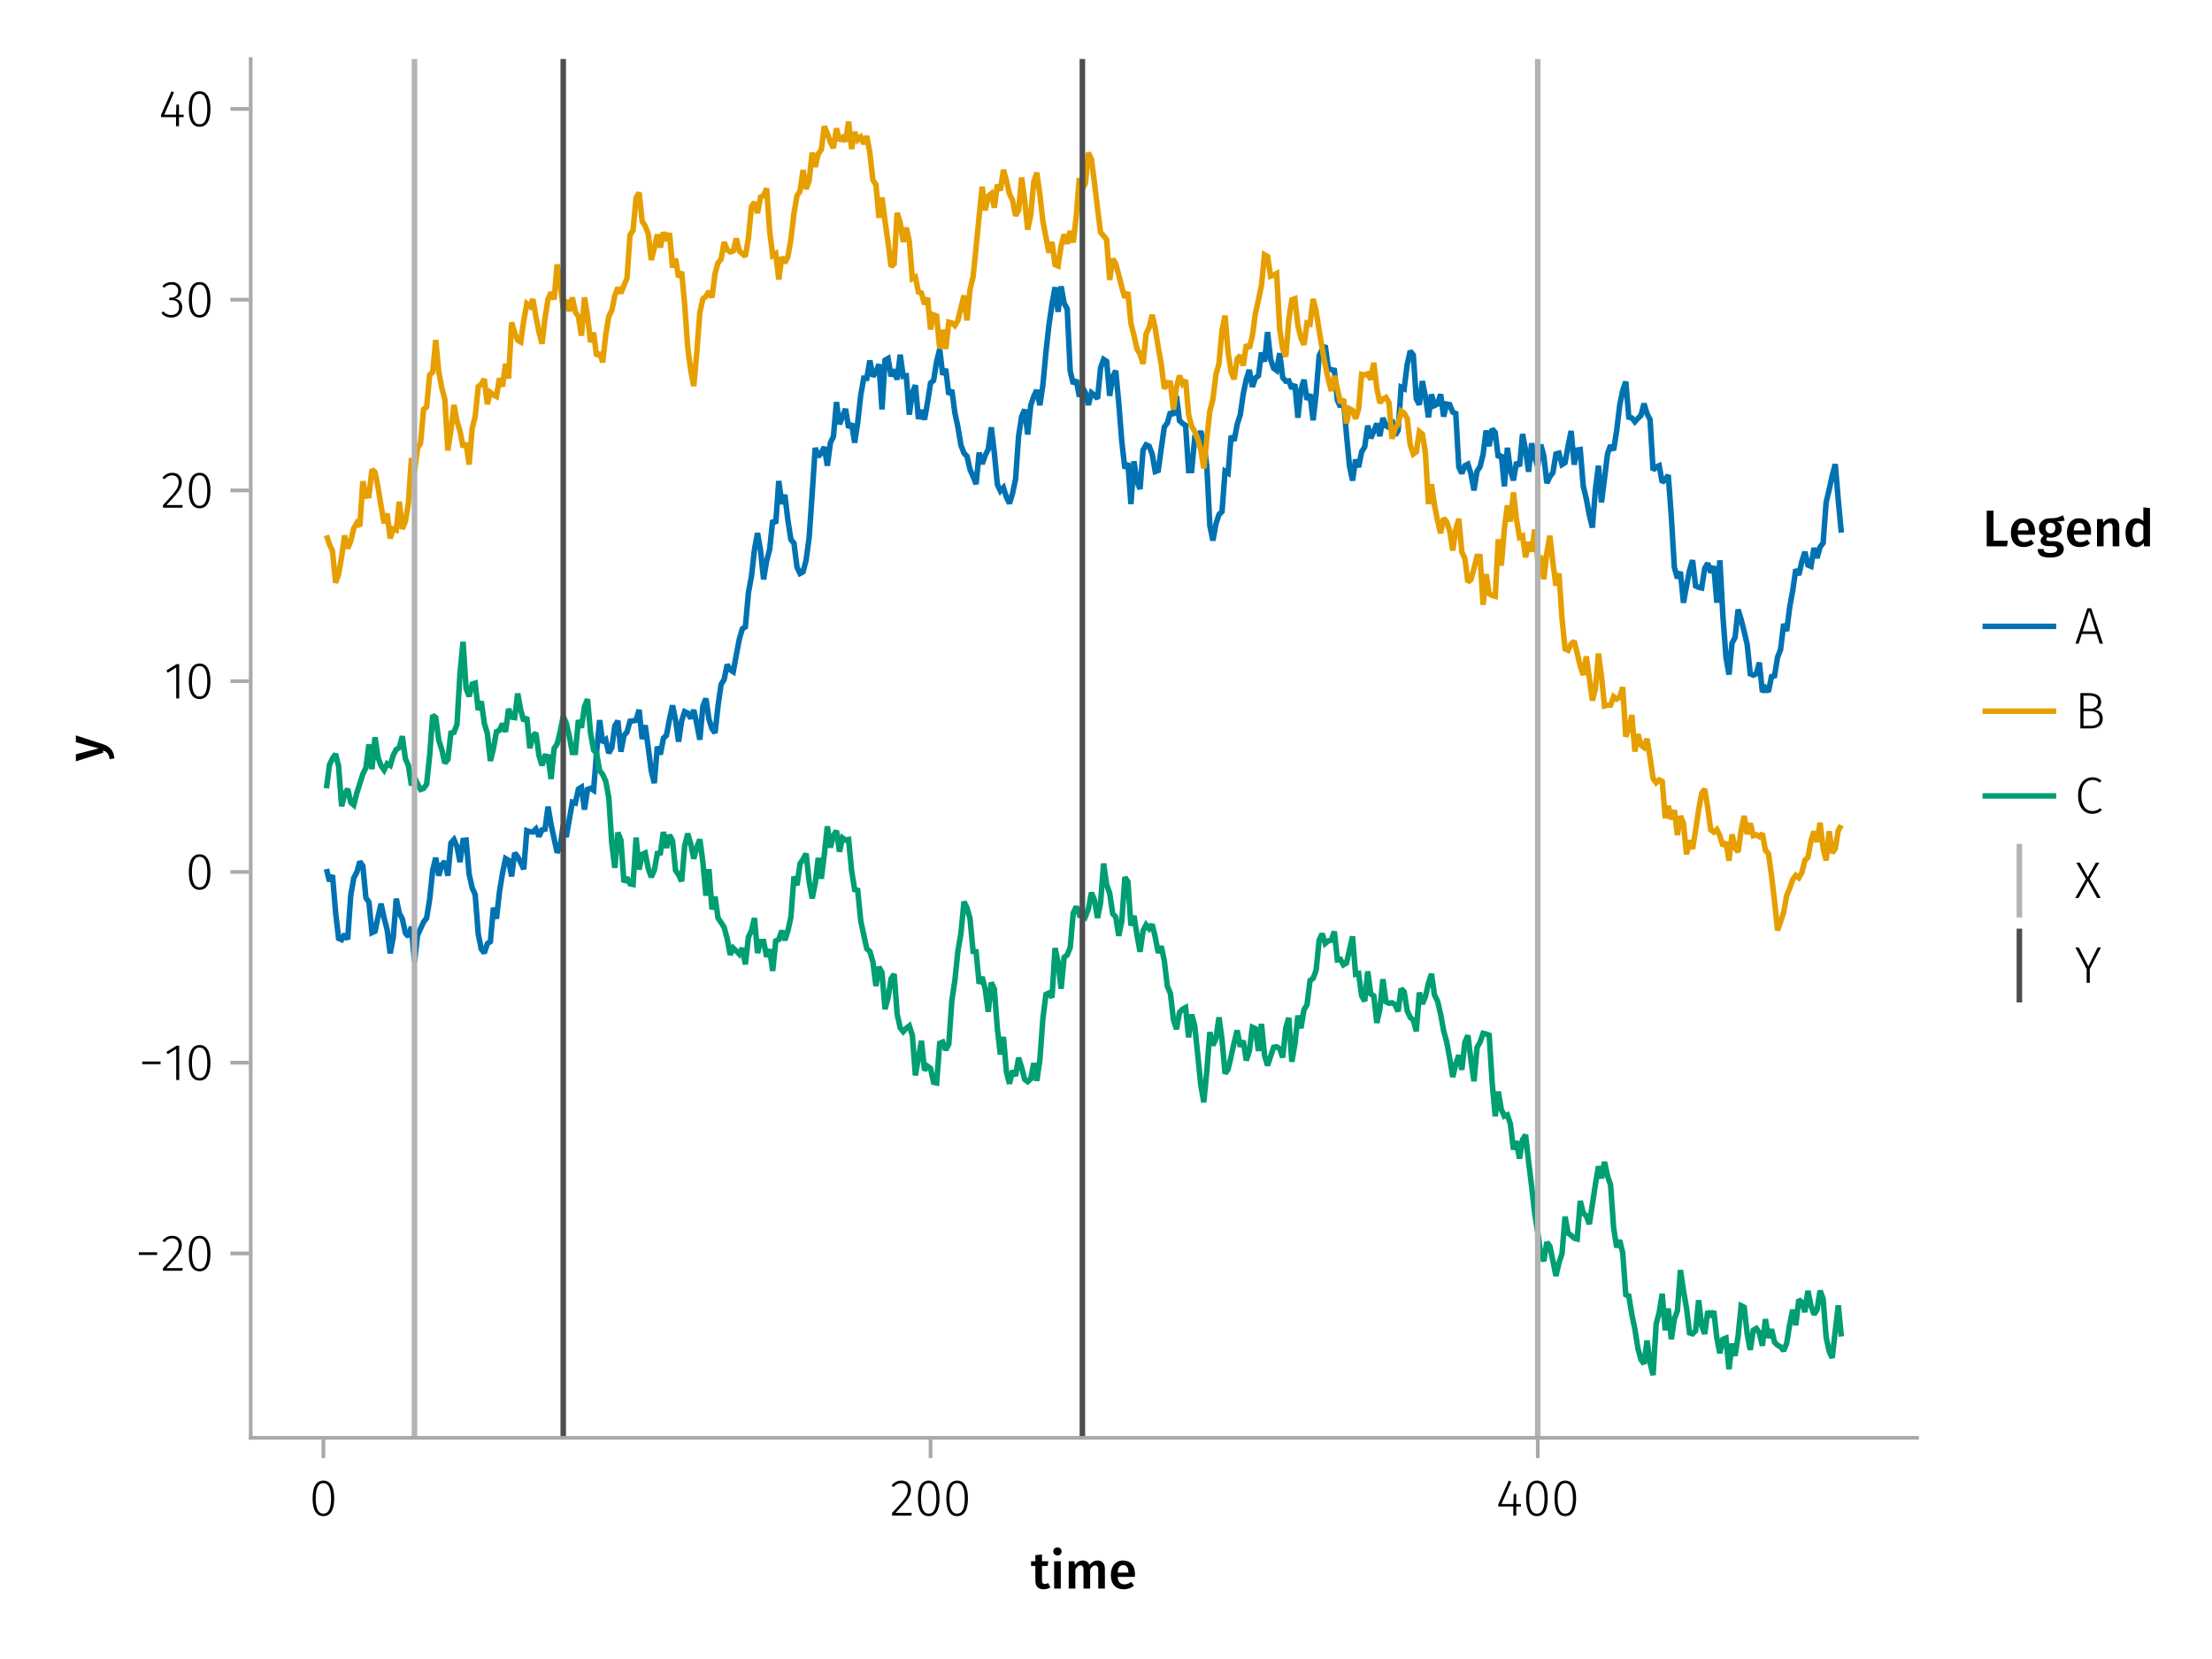 <?xml version="1.0" encoding="UTF-8"?>
<svg xmlns="http://www.w3.org/2000/svg" xmlns:xlink="http://www.w3.org/1999/xlink" width="600" height="450" viewBox="0 0 600 450">
<defs>
<g>
<g id="glyph-0-0-8397a23b">
<path d="M 5.312 -0.344 C 5.051 -0.156 4.758 -0.02 4.438 0.062 C 4.125 0.156 3.797 0.203 3.453 0.203 C 2.723 0.203 2.172 0 1.797 -0.406 C 1.422 -0.812 1.234 -1.414 1.234 -2.219 L 1.234 -6.125 L 0.062 -6.125 L 0.062 -7.406 L 1.234 -7.406 L 1.234 -9.047 L 3.031 -9.25 L 3.031 -7.406 L 4.75 -7.406 L 4.562 -6.125 L 3.031 -6.125 L 3.031 -2.25 C 3.031 -1.883 3.094 -1.625 3.219 -1.469 C 3.344 -1.312 3.539 -1.234 3.812 -1.234 C 4.082 -1.234 4.375 -1.32 4.688 -1.5 Z M 5.312 -0.344 "/>
</g>
<g id="glyph-0-1-8397a23b">
<path d="M 2.875 -7.406 L 2.875 0 L 1.078 0 L 1.078 -7.406 Z M 1.969 -11.156 C 2.301 -11.156 2.57 -11.051 2.781 -10.844 C 2.988 -10.633 3.094 -10.375 3.094 -10.062 C 3.094 -9.758 2.988 -9.504 2.781 -9.297 C 2.57 -9.086 2.301 -8.984 1.969 -8.984 C 1.633 -8.984 1.363 -9.086 1.156 -9.297 C 0.945 -9.504 0.844 -9.758 0.844 -10.062 C 0.844 -10.375 0.945 -10.633 1.156 -10.844 C 1.363 -11.051 1.633 -11.156 1.969 -11.156 Z M 1.969 -11.156 "/>
</g>
<g id="glyph-1-0-8397a23b">
<path d="M 8.938 -7.609 C 9.531 -7.609 10.004 -7.406 10.359 -7 C 10.711 -6.594 10.891 -6.047 10.891 -5.359 L 10.891 0 L 9.094 0 L 9.094 -5.078 C 9.094 -5.867 8.82 -6.266 8.281 -6.266 C 8 -6.266 7.75 -6.172 7.531 -5.984 C 7.32 -5.805 7.109 -5.531 6.891 -5.156 L 6.891 0 L 5.094 0 L 5.094 -5.078 C 5.094 -5.867 4.82 -6.266 4.281 -6.266 C 3.988 -6.266 3.734 -6.172 3.516 -5.984 C 3.305 -5.805 3.094 -5.531 2.875 -5.156 L 2.875 0 L 1.078 0 L 1.078 -7.406 L 2.625 -7.406 L 2.766 -6.438 C 3.328 -7.219 4.039 -7.609 4.906 -7.609 C 5.344 -7.609 5.719 -7.5 6.031 -7.281 C 6.344 -7.062 6.566 -6.758 6.703 -6.375 C 7.004 -6.77 7.332 -7.07 7.688 -7.281 C 8.051 -7.5 8.469 -7.609 8.938 -7.609 Z M 8.938 -7.609 "/>
</g>
<g id="glyph-2-0-8397a23b">
<path d="M 7.156 -3.875 C 7.156 -3.781 7.141 -3.539 7.109 -3.156 L 2.469 -3.156 C 2.52 -2.438 2.703 -1.922 3.016 -1.609 C 3.336 -1.297 3.758 -1.141 4.281 -1.141 C 4.613 -1.141 4.922 -1.191 5.203 -1.297 C 5.492 -1.41 5.801 -1.582 6.125 -1.812 L 6.875 -0.781 C 6.051 -0.125 5.133 0.203 4.125 0.203 C 3 0.203 2.129 -0.141 1.516 -0.828 C 0.91 -1.516 0.609 -2.457 0.609 -3.656 C 0.609 -4.406 0.738 -5.082 1 -5.688 C 1.258 -6.289 1.633 -6.758 2.125 -7.094 C 2.625 -7.438 3.211 -7.609 3.891 -7.609 C 4.93 -7.609 5.734 -7.281 6.297 -6.625 C 6.867 -5.969 7.156 -5.051 7.156 -3.875 Z M 5.375 -4.391 C 5.375 -5.691 4.895 -6.344 3.938 -6.344 C 3.5 -6.344 3.156 -6.18 2.906 -5.859 C 2.656 -5.535 2.508 -5.02 2.469 -4.312 L 5.375 -4.312 Z M 5.375 -4.391 "/>
</g>
<g id="glyph-3-0-8397a23b">
<path d="M 3.844 -9.469 C 4.812 -9.469 5.539 -9.055 6.031 -8.234 C 6.531 -7.422 6.781 -6.223 6.781 -4.641 C 6.781 -3.078 6.531 -1.883 6.031 -1.062 C 5.531 -0.25 4.801 0.156 3.844 0.156 C 2.883 0.156 2.156 -0.25 1.656 -1.062 C 1.164 -1.883 0.922 -3.082 0.922 -4.656 C 0.922 -6.238 1.164 -7.438 1.656 -8.25 C 2.156 -9.062 2.883 -9.469 3.844 -9.469 Z M 3.844 -8.797 C 2.457 -8.797 1.766 -7.414 1.766 -4.656 C 1.766 -1.895 2.457 -0.516 3.844 -0.516 C 4.531 -0.516 5.047 -0.848 5.391 -1.516 C 5.742 -2.191 5.922 -3.234 5.922 -4.641 C 5.922 -6.055 5.742 -7.102 5.391 -7.781 C 5.047 -8.457 4.531 -8.797 3.844 -8.797 Z M 3.844 -8.797 "/>
</g>
<g id="glyph-4-0-8397a23b">
<path d="M 3.156 -9.469 C 3.938 -9.469 4.555 -9.238 5.016 -8.781 C 5.484 -8.32 5.719 -7.734 5.719 -7.016 C 5.719 -6.41 5.586 -5.844 5.328 -5.312 C 5.078 -4.781 4.68 -4.195 4.141 -3.562 C 3.609 -2.926 2.742 -1.977 1.547 -0.719 L 5.969 -0.719 L 5.859 0 L 0.609 0 L 0.609 -0.688 C 1.879 -2.051 2.789 -3.062 3.344 -3.719 C 3.906 -4.375 4.301 -4.941 4.531 -5.422 C 4.758 -5.898 4.875 -6.414 4.875 -6.969 C 4.875 -7.52 4.711 -7.957 4.391 -8.281 C 4.066 -8.613 3.641 -8.781 3.109 -8.781 C 2.68 -8.781 2.301 -8.691 1.969 -8.516 C 1.633 -8.336 1.316 -8.07 1.016 -7.719 L 0.469 -8.141 C 0.832 -8.586 1.234 -8.922 1.672 -9.141 C 2.109 -9.359 2.602 -9.469 3.156 -9.469 Z M 3.156 -9.469 "/>
</g>
<g id="glyph-5-0-8397a23b">
<path d="M 3.844 -9.469 C 4.812 -9.469 5.539 -9.055 6.031 -8.234 C 6.531 -7.422 6.781 -6.223 6.781 -4.641 C 6.781 -3.078 6.531 -1.883 6.031 -1.062 C 5.531 -0.25 4.801 0.156 3.844 0.156 C 2.883 0.156 2.156 -0.25 1.656 -1.062 C 1.164 -1.883 0.922 -3.082 0.922 -4.656 C 0.922 -6.238 1.164 -7.438 1.656 -8.25 C 2.156 -9.062 2.883 -9.469 3.844 -9.469 Z M 3.844 -8.797 C 2.457 -8.797 1.766 -7.414 1.766 -4.656 C 1.766 -1.895 2.457 -0.516 3.844 -0.516 C 4.531 -0.516 5.047 -0.848 5.391 -1.516 C 5.742 -2.191 5.922 -3.234 5.922 -4.641 C 5.922 -6.055 5.742 -7.102 5.391 -7.781 C 5.047 -8.457 4.531 -8.797 3.844 -8.797 Z M 3.844 -8.797 "/>
</g>
<g id="glyph-5-1-8397a23b">
<path d="M 6.797 0 L 5.953 -2.625 L 1.922 -2.625 L 1.078 0 L 0.219 0 L 3.438 -9.594 L 4.484 -9.594 L 7.672 0 Z M 2.156 -3.328 L 5.719 -3.328 L 3.953 -8.906 Z M 2.156 -3.328 "/>
</g>
<g id="glyph-5-2-8397a23b">
<path d="M 5.406 -5.078 C 6.062 -5.004 6.594 -4.773 7 -4.391 C 7.406 -4.004 7.609 -3.426 7.609 -2.656 C 7.609 -1.758 7.305 -1.094 6.703 -0.656 C 6.098 -0.219 5.254 0 4.172 0 L 1.547 0 L 1.547 -9.594 L 3.703 -9.594 C 4.805 -9.594 5.66 -9.391 6.266 -8.984 C 6.867 -8.586 7.172 -7.992 7.172 -7.203 C 7.172 -6.609 7.008 -6.129 6.688 -5.766 C 6.363 -5.398 5.938 -5.172 5.406 -5.078 Z M 2.391 -8.891 L 2.391 -5.375 L 4.328 -5.375 C 4.922 -5.375 5.398 -5.531 5.766 -5.844 C 6.129 -6.156 6.312 -6.586 6.312 -7.141 C 6.312 -7.766 6.098 -8.211 5.672 -8.484 C 5.254 -8.754 4.625 -8.891 3.781 -8.891 Z M 4.172 -0.703 C 5.891 -0.703 6.75 -1.352 6.75 -2.656 C 6.75 -3.352 6.535 -3.867 6.109 -4.203 C 5.68 -4.535 5.117 -4.703 4.422 -4.703 L 2.391 -4.703 L 2.391 -0.703 Z M 4.172 -0.703 "/>
</g>
<g id="glyph-5-3-8397a23b">
<path d="M 4.797 -9.75 C 5.328 -9.75 5.773 -9.676 6.141 -9.531 C 6.516 -9.383 6.891 -9.16 7.266 -8.859 L 6.812 -8.297 C 6.488 -8.555 6.176 -8.742 5.875 -8.859 C 5.582 -8.973 5.242 -9.031 4.859 -9.031 C 3.953 -9.031 3.219 -8.68 2.656 -7.984 C 2.094 -7.297 1.812 -6.234 1.812 -4.797 C 1.812 -3.867 1.941 -3.086 2.203 -2.453 C 2.461 -1.816 2.816 -1.348 3.266 -1.047 C 3.723 -0.742 4.238 -0.594 4.812 -0.594 C 5.27 -0.594 5.656 -0.66 5.969 -0.797 C 6.289 -0.93 6.613 -1.129 6.938 -1.391 L 7.375 -0.844 C 6.676 -0.176 5.812 0.156 4.781 0.156 C 4.039 0.156 3.379 -0.035 2.797 -0.422 C 2.211 -0.805 1.754 -1.367 1.422 -2.109 C 1.086 -2.848 0.922 -3.742 0.922 -4.797 C 0.922 -5.859 1.094 -6.758 1.438 -7.5 C 1.781 -8.238 2.242 -8.797 2.828 -9.172 C 3.41 -9.555 4.066 -9.75 4.797 -9.75 Z M 4.797 -9.75 "/>
</g>
<g id="glyph-5-4-8397a23b">
<path d="M 7.125 -9.594 L 4.094 -3.75 L 4.094 0 L 3.25 0 L 3.25 -3.734 L 0.188 -9.594 L 1.125 -9.594 L 3.703 -4.5 L 6.234 -9.594 Z M 7.125 -9.594 "/>
</g>
<g id="glyph-6-0-8397a23b">
<path d="M 6.766 -3.125 L 6.766 -2.453 L 5.5 -2.453 L 5.5 0 L 4.703 0 L 4.703 -2.453 L 0.625 -2.453 L 0.625 -3.047 L 3.469 -9.469 L 4.156 -9.188 L 1.5 -3.125 L 4.703 -3.125 L 4.797 -5.859 L 5.5 -5.859 L 5.5 -3.125 Z M 6.766 -3.125 "/>
</g>
<g id="glyph-7-0-8397a23b">
<path d="M 3.844 -9.469 C 4.812 -9.469 5.539 -9.055 6.031 -8.234 C 6.531 -7.422 6.781 -6.223 6.781 -4.641 C 6.781 -3.078 6.531 -1.883 6.031 -1.062 C 5.531 -0.25 4.801 0.156 3.844 0.156 C 2.883 0.156 2.156 -0.25 1.656 -1.062 C 1.164 -1.883 0.922 -3.082 0.922 -4.656 C 0.922 -6.238 1.164 -7.438 1.656 -8.25 C 2.156 -9.062 2.883 -9.469 3.844 -9.469 Z M 3.844 -8.797 C 2.457 -8.797 1.766 -7.414 1.766 -4.656 C 1.766 -1.895 2.457 -0.516 3.844 -0.516 C 4.531 -0.516 5.047 -0.848 5.391 -1.516 C 5.742 -2.191 5.922 -3.234 5.922 -4.641 C 5.922 -6.055 5.742 -7.102 5.391 -7.781 C 5.047 -8.457 4.531 -8.797 3.844 -8.797 Z M 3.844 -8.797 "/>
</g>
<g id="glyph-8-0-8397a23b">
<path d="M 0.031 -4.656 C 0.945 -4.363 1.656 -3.91 2.156 -3.297 C 2.664 -2.691 2.961 -1.863 3.047 -0.812 L 1.75 -0.625 C 1.676 -1.113 1.57 -1.504 1.438 -1.797 C 1.301 -2.086 1.117 -2.32 0.891 -2.5 C 0.672 -2.676 0.375 -2.844 0 -3 L 0 -2.375 L -7.406 -0.031 L -7.406 -1.938 L -1.188 -3.547 L -7.406 -5.219 L -7.406 -7.062 Z M 0.031 -4.656 "/>
</g>
<g id="glyph-9-0-8397a23b">
<path d="M 0.969 -4.281 L 0.969 -5 L 5.938 -5 L 5.938 -4.281 Z M 0.969 -4.281 "/>
</g>
<g id="glyph-9-1-8397a23b">
<path d="M 3.156 -9.469 C 3.938 -9.469 4.555 -9.238 5.016 -8.781 C 5.484 -8.32 5.719 -7.734 5.719 -7.016 C 5.719 -6.41 5.586 -5.844 5.328 -5.312 C 5.078 -4.781 4.68 -4.195 4.141 -3.562 C 3.609 -2.926 2.742 -1.977 1.547 -0.719 L 5.969 -0.719 L 5.859 0 L 0.609 0 L 0.609 -0.688 C 1.879 -2.051 2.789 -3.062 3.344 -3.719 C 3.906 -4.375 4.301 -4.941 4.531 -5.422 C 4.758 -5.898 4.875 -6.414 4.875 -6.969 C 4.875 -7.52 4.711 -7.957 4.391 -8.281 C 4.066 -8.613 3.641 -8.781 3.109 -8.781 C 2.68 -8.781 2.301 -8.691 1.969 -8.516 C 1.633 -8.336 1.316 -8.07 1.016 -7.719 L 0.469 -8.141 C 0.832 -8.586 1.234 -8.922 1.672 -9.141 C 2.109 -9.359 2.602 -9.469 3.156 -9.469 Z M 3.156 -9.469 "/>
</g>
<g id="glyph-9-2-8397a23b">
<path d="M 4.094 -9.312 L 4.094 0 L 3.281 0 L 3.281 -8.406 L 0.984 -6.984 L 0.609 -7.594 L 3.391 -9.312 Z M 4.094 -9.312 "/>
</g>
<g id="glyph-10-0-8397a23b">
<path d="M 3.094 -9.469 C 3.613 -9.469 4.066 -9.363 4.453 -9.156 C 4.848 -8.945 5.145 -8.664 5.344 -8.312 C 5.551 -7.969 5.656 -7.578 5.656 -7.141 C 5.656 -6.535 5.484 -6.039 5.141 -5.656 C 4.805 -5.281 4.367 -5.047 3.828 -4.953 C 4.43 -4.922 4.93 -4.703 5.328 -4.297 C 5.723 -3.898 5.922 -3.344 5.922 -2.625 C 5.922 -2.082 5.797 -1.602 5.547 -1.188 C 5.305 -0.77 4.961 -0.441 4.516 -0.203 C 4.066 0.035 3.547 0.156 2.953 0.156 C 1.867 0.156 0.977 -0.242 0.281 -1.047 L 0.797 -1.516 C 1.117 -1.172 1.445 -0.922 1.781 -0.766 C 2.125 -0.609 2.504 -0.531 2.922 -0.531 C 3.598 -0.531 4.125 -0.723 4.5 -1.109 C 4.883 -1.492 5.078 -2 5.078 -2.625 C 5.078 -3.926 4.379 -4.578 2.984 -4.578 L 2.359 -4.578 L 2.484 -5.234 L 2.922 -5.234 C 3.453 -5.234 3.906 -5.395 4.281 -5.719 C 4.656 -6.039 4.844 -6.5 4.844 -7.094 C 4.844 -7.613 4.676 -8.023 4.344 -8.328 C 4.02 -8.629 3.586 -8.781 3.047 -8.781 C 2.66 -8.781 2.301 -8.711 1.969 -8.578 C 1.645 -8.441 1.316 -8.219 0.984 -7.906 L 0.547 -8.406 C 0.922 -8.77 1.312 -9.035 1.719 -9.203 C 2.133 -9.379 2.594 -9.469 3.094 -9.469 Z M 3.094 -9.469 "/>
</g>
<g id="glyph-11-0-8397a23b">
<path d="M 6.766 -3.125 L 6.766 -2.453 L 5.5 -2.453 L 5.5 0 L 4.703 0 L 4.703 -2.453 L 0.625 -2.453 L 0.625 -3.047 L 3.469 -9.469 L 4.156 -9.188 L 1.5 -3.125 L 4.703 -3.125 L 4.797 -5.859 L 5.5 -5.859 L 5.5 -3.125 Z M 6.766 -3.125 "/>
</g>
<g id="glyph-12-0-8397a23b">
<path d="M 3.844 -9.469 C 4.812 -9.469 5.539 -9.055 6.031 -8.234 C 6.531 -7.422 6.781 -6.223 6.781 -4.641 C 6.781 -3.078 6.531 -1.883 6.031 -1.062 C 5.531 -0.25 4.801 0.156 3.844 0.156 C 2.883 0.156 2.156 -0.25 1.656 -1.062 C 1.164 -1.883 0.922 -3.082 0.922 -4.656 C 0.922 -6.238 1.164 -7.438 1.656 -8.25 C 2.156 -9.062 2.883 -9.469 3.844 -9.469 Z M 3.844 -8.797 C 2.457 -8.797 1.766 -7.414 1.766 -4.656 C 1.766 -1.895 2.457 -0.516 3.844 -0.516 C 4.531 -0.516 5.047 -0.848 5.391 -1.516 C 5.742 -2.191 5.922 -3.234 5.922 -4.641 C 5.922 -6.055 5.742 -7.102 5.391 -7.781 C 5.047 -8.457 4.531 -8.797 3.844 -8.797 Z M 3.844 -8.797 "/>
</g>
<g id="glyph-13-0-8397a23b">
<path d="M 2.984 -9.672 L 2.984 -1.516 L 6.859 -1.516 L 6.656 0 L 1.141 0 L 1.141 -9.672 Z M 2.984 -9.672 "/>
</g>
<g id="glyph-13-1-8397a23b">
<path d="M 7.156 -3.875 C 7.156 -3.781 7.141 -3.539 7.109 -3.156 L 2.469 -3.156 C 2.52 -2.438 2.703 -1.922 3.016 -1.609 C 3.336 -1.297 3.758 -1.141 4.281 -1.141 C 4.613 -1.141 4.922 -1.191 5.203 -1.297 C 5.492 -1.41 5.801 -1.582 6.125 -1.812 L 6.875 -0.781 C 6.051 -0.125 5.133 0.203 4.125 0.203 C 3 0.203 2.129 -0.141 1.516 -0.828 C 0.91 -1.516 0.609 -2.457 0.609 -3.656 C 0.609 -4.406 0.738 -5.082 1 -5.688 C 1.258 -6.289 1.633 -6.758 2.125 -7.094 C 2.625 -7.438 3.211 -7.609 3.891 -7.609 C 4.93 -7.609 5.734 -7.281 6.297 -6.625 C 6.867 -5.969 7.156 -5.051 7.156 -3.875 Z M 5.375 -4.391 C 5.375 -5.691 4.895 -6.344 3.938 -6.344 C 3.5 -6.344 3.156 -6.18 2.906 -5.859 C 2.656 -5.535 2.508 -5.02 2.469 -4.312 L 5.375 -4.312 Z M 5.375 -4.391 "/>
</g>
<g id="glyph-13-2-8397a23b">
<path d="M 7.516 -7.016 C 7.035 -6.848 6.32 -6.766 5.375 -6.766 C 5.832 -6.555 6.172 -6.301 6.391 -6 C 6.609 -5.695 6.719 -5.316 6.719 -4.859 C 6.719 -4.367 6.598 -3.938 6.359 -3.562 C 6.117 -3.195 5.77 -2.906 5.312 -2.688 C 4.863 -2.469 4.336 -2.359 3.734 -2.359 C 3.398 -2.359 3.109 -2.398 2.859 -2.484 C 2.648 -2.336 2.547 -2.156 2.547 -1.938 C 2.547 -1.582 2.844 -1.406 3.438 -1.406 L 4.578 -1.406 C 5.117 -1.406 5.594 -1.316 6 -1.141 C 6.406 -0.961 6.719 -0.711 6.938 -0.391 C 7.164 -0.078 7.281 0.281 7.281 0.688 C 7.281 1.438 6.961 2.016 6.328 2.422 C 5.691 2.836 4.773 3.047 3.578 3.047 C 2.723 3.047 2.051 2.957 1.562 2.781 C 1.07 2.602 0.723 2.348 0.516 2.016 C 0.305 1.68 0.203 1.254 0.203 0.734 L 1.812 0.734 C 1.812 0.992 1.859 1.195 1.953 1.344 C 2.055 1.488 2.238 1.598 2.5 1.672 C 2.758 1.754 3.129 1.797 3.609 1.797 C 4.297 1.797 4.773 1.707 5.047 1.531 C 5.328 1.363 5.469 1.125 5.469 0.812 C 5.469 0.531 5.359 0.312 5.141 0.156 C 4.93 0.008 4.625 -0.062 4.219 -0.062 L 3.094 -0.062 C 2.395 -0.062 1.867 -0.195 1.516 -0.469 C 1.16 -0.738 0.984 -1.082 0.984 -1.5 C 0.984 -1.758 1.055 -2.008 1.203 -2.25 C 1.359 -2.5 1.57 -2.707 1.844 -2.875 C 1.395 -3.102 1.066 -3.383 0.859 -3.719 C 0.648 -4.062 0.547 -4.473 0.547 -4.953 C 0.547 -5.484 0.676 -5.945 0.938 -6.344 C 1.195 -6.75 1.555 -7.062 2.016 -7.281 C 2.484 -7.5 3.016 -7.609 3.609 -7.609 C 4.391 -7.598 5.02 -7.66 5.5 -7.797 C 5.988 -7.93 6.508 -8.145 7.062 -8.438 Z M 3.641 -6.391 C 3.234 -6.391 2.914 -6.258 2.688 -6 C 2.469 -5.75 2.359 -5.41 2.359 -4.984 C 2.359 -4.535 2.473 -4.18 2.703 -3.922 C 2.93 -3.66 3.254 -3.531 3.672 -3.531 C 4.098 -3.531 4.422 -3.656 4.641 -3.906 C 4.867 -4.164 4.984 -4.531 4.984 -5 C 4.984 -5.926 4.535 -6.391 3.641 -6.391 Z M 3.641 -6.391 "/>
</g>
<g id="glyph-13-3-8397a23b">
<path d="M 5.031 -7.609 C 5.688 -7.609 6.195 -7.41 6.562 -7.016 C 6.938 -6.617 7.125 -6.066 7.125 -5.359 L 7.125 0 L 5.328 0 L 5.328 -5.078 C 5.328 -5.516 5.25 -5.82 5.094 -6 C 4.945 -6.176 4.723 -6.266 4.422 -6.266 C 4.117 -6.266 3.844 -6.172 3.594 -5.984 C 3.344 -5.797 3.102 -5.52 2.875 -5.156 L 2.875 0 L 1.078 0 L 1.078 -7.406 L 2.625 -7.406 L 2.766 -6.438 C 3.379 -7.219 4.133 -7.609 5.031 -7.609 Z M 5.031 -7.609 "/>
</g>
<g id="glyph-14-0-8397a23b">
<path d="M 7.312 -10.375 L 7.312 0 L 5.719 0 L 5.594 -0.938 C 5.363 -0.582 5.066 -0.301 4.703 -0.094 C 4.348 0.102 3.941 0.203 3.484 0.203 C 2.578 0.203 1.879 -0.145 1.391 -0.844 C 0.91 -1.539 0.672 -2.492 0.672 -3.703 C 0.672 -4.453 0.789 -5.125 1.031 -5.719 C 1.281 -6.312 1.629 -6.773 2.078 -7.109 C 2.535 -7.441 3.062 -7.609 3.656 -7.609 C 4.363 -7.609 4.984 -7.344 5.516 -6.812 L 5.516 -10.562 Z M 3.984 -1.141 C 4.305 -1.141 4.586 -1.219 4.828 -1.375 C 5.066 -1.531 5.297 -1.77 5.516 -2.094 L 5.516 -5.484 C 5.297 -5.742 5.078 -5.938 4.859 -6.062 C 4.641 -6.195 4.391 -6.266 4.109 -6.266 C 3.629 -6.266 3.25 -6.051 2.969 -5.625 C 2.695 -5.207 2.562 -4.566 2.562 -3.703 C 2.562 -2.797 2.68 -2.141 2.922 -1.734 C 3.172 -1.336 3.523 -1.141 3.984 -1.141 Z M 3.984 -1.141 "/>
</g>
<g id="glyph-15-0-8397a23b">
<path d="M 4.062 -5.188 L 7.062 0 L 6.109 0 L 3.562 -4.609 L 1.047 0 L 0.141 0 L 3.062 -5.156 L 0.438 -9.594 L 1.391 -9.594 L 3.562 -5.719 L 5.75 -9.594 L 6.656 -9.594 Z M 4.062 -5.188 "/>
</g>
</g>
<clipPath id="clip-0-8397a23b">
<path clip-rule="nonzero" d="M 111 16 L 114 16 L 114 390 L 111 390 Z M 111 16 "/>
</clipPath>
<clipPath id="clip-1-8397a23b">
<path clip-rule="nonzero" d="M 416 16 L 418 16 L 418 390 L 416 390 Z M 416 16 "/>
</clipPath>
<clipPath id="clip-2-8397a23b">
<path clip-rule="nonzero" d="M 152 16 L 154 16 L 154 390 L 152 390 Z M 152 16 "/>
</clipPath>
<clipPath id="clip-3-8397a23b">
<path clip-rule="nonzero" d="M 292 16 L 295 16 L 295 390 L 292 390 Z M 292 16 "/>
</clipPath>
</defs>
<rect x="-60" y="-45" width="720" height="540" fill="rgb(100%, 100%, 100%)" fill-opacity="1"/>
<path fill-rule="nonzero" fill="rgb(100%, 100%, 100%)" fill-opacity="1" d="M 68 390 L 520 390 L 520 16 L 68 16 Z M 68 390 "/>
<g fill="rgb(0%, 0%, 0%)" fill-opacity="1">
<use xlink:href="#glyph-0-0-8397a23b" x="279.608" y="430.89"/>
</g>
<g fill="rgb(0%, 0%, 0%)" fill-opacity="1">
<use xlink:href="#glyph-0-1-8397a23b" x="284.858" y="430.89"/>
</g>
<g fill="rgb(0%, 0%, 0%)" fill-opacity="1">
<use xlink:href="#glyph-1-0-8397a23b" x="288.806" y="430.89"/>
</g>
<g fill="rgb(0%, 0%, 0%)" fill-opacity="1">
<use xlink:href="#glyph-2-0-8397a23b" x="300.706" y="430.89"/>
</g>
<g fill="rgb(0%, 0%, 0%)" fill-opacity="1">
<use xlink:href="#glyph-3-0-8397a23b" x="83.872" y="411.09"/>
</g>
<g fill="rgb(0%, 0%, 0%)" fill-opacity="1">
<use xlink:href="#glyph-4-0-8397a23b" x="241.362" y="411.09"/>
</g>
<g fill="rgb(0%, 0%, 0%)" fill-opacity="1">
<use xlink:href="#glyph-5-0-8397a23b" x="248.068" y="411.09"/>
</g>
<g fill="rgb(0%, 0%, 0%)" fill-opacity="1">
<use xlink:href="#glyph-5-0-8397a23b" x="255.768" y="411.09"/>
</g>
<g fill="rgb(0%, 0%, 0%)" fill-opacity="1">
<use xlink:href="#glyph-6-0-8397a23b" x="405.782" y="411.09"/>
</g>
<g fill="rgb(0%, 0%, 0%)" fill-opacity="1">
<use xlink:href="#glyph-7-0-8397a23b" x="413.034" y="411.09"/>
</g>
<g fill="rgb(0%, 0%, 0%)" fill-opacity="1">
<use xlink:href="#glyph-5-0-8397a23b" x="420.734" y="411.09"/>
</g>
<g fill="rgb(0%, 0%, 0%)" fill-opacity="1">
<use xlink:href="#glyph-8-0-8397a23b" x="27.982" y="206.542"/>
</g>
<g fill="rgb(0%, 0%, 0%)" fill-opacity="1">
<use xlink:href="#glyph-9-0-8397a23b" x="36.692" y="344.681"/>
</g>
<g fill="rgb(0%, 0%, 0%)" fill-opacity="1">
<use xlink:href="#glyph-9-1-8397a23b" x="43.594" y="344.681"/>
</g>
<g fill="rgb(0%, 0%, 0%)" fill-opacity="1">
<use xlink:href="#glyph-5-0-8397a23b" x="50.3" y="344.681"/>
</g>
<g fill="rgb(0%, 0%, 0%)" fill-opacity="1">
<use xlink:href="#glyph-9-0-8397a23b" x="37.616" y="292.94"/>
</g>
<g fill="rgb(0%, 0%, 0%)" fill-opacity="1">
<use xlink:href="#glyph-9-2-8397a23b" x="44.518" y="292.94"/>
</g>
<g fill="rgb(0%, 0%, 0%)" fill-opacity="1">
<use xlink:href="#glyph-5-0-8397a23b" x="50.3" y="292.94"/>
</g>
<g fill="rgb(0%, 0%, 0%)" fill-opacity="1">
<use xlink:href="#glyph-5-0-8397a23b" x="50.3" y="241.199"/>
</g>
<g fill="rgb(0%, 0%, 0%)" fill-opacity="1">
<use xlink:href="#glyph-9-2-8397a23b" x="44.518" y="189.457"/>
</g>
<g fill="rgb(0%, 0%, 0%)" fill-opacity="1">
<use xlink:href="#glyph-5-0-8397a23b" x="50.3" y="189.457"/>
</g>
<g fill="rgb(0%, 0%, 0%)" fill-opacity="1">
<use xlink:href="#glyph-9-1-8397a23b" x="43.594" y="137.716"/>
</g>
<g fill="rgb(0%, 0%, 0%)" fill-opacity="1">
<use xlink:href="#glyph-5-0-8397a23b" x="50.3" y="137.716"/>
</g>
<g fill="rgb(0%, 0%, 0%)" fill-opacity="1">
<use xlink:href="#glyph-10-0-8397a23b" x="43.496" y="85.975"/>
</g>
<g fill="rgb(0%, 0%, 0%)" fill-opacity="1">
<use xlink:href="#glyph-5-0-8397a23b" x="50.3" y="85.975"/>
</g>
<g fill="rgb(0%, 0%, 0%)" fill-opacity="1">
<use xlink:href="#glyph-11-0-8397a23b" x="43.048" y="34.234"/>
</g>
<g fill="rgb(0%, 0%, 0%)" fill-opacity="1">
<use xlink:href="#glyph-12-0-8397a23b" x="50.3" y="34.234"/>
</g>
<path fill="none" stroke-width="1.5" stroke-linecap="butt" stroke-linejoin="miter" stroke="rgb(0%, 44.706%, 69.804%)" stroke-opacity="1" stroke-miterlimit="2" d="M 88.547 235.723 L 89.367 239.023 L 90.191 237.402 L 91.016 247.328 L 91.84 254.531 L 92.664 254.887 L 93.484 253.391 L 94.309 254.797 L 95.133 242.93 L 95.957 238.168 L 96.781 236.598 L 97.605 233.695 L 98.426 234.91 L 99.25 243.504 L 100.074 244.723 L 100.898 252.984 L 101.723 252.602 L 102.543 248.695 L 103.367 245.133 L 104.191 249.004 L 105.016 252.172 L 105.84 258.598 L 106.66 254.297 L 107.484 243.758 L 108.309 247.715 L 109.133 249.219 L 109.957 253.062 L 110.777 254.031 L 111.602 251.383 L 112.426 260.871 L 113.25 253.707 L 114.074 251.902 L 114.895 250.09 L 115.719 249.031 L 116.543 243.949 L 117.367 236.051 L 118.191 232.66 L 119.016 237.508 L 119.836 234.57 L 120.66 233.672 L 121.484 237.523 L 122.309 228.656 L 123.133 227.738 L 123.953 229.664 L 124.777 233.828 L 125.602 227.961 L 126.426 227.871 L 127.25 237.113 L 128.07 240.781 L 128.895 242.668 L 129.719 253.324 L 130.543 257.418 L 131.367 258.492 L 132.188 255.969 L 133.012 255.418 L 133.836 246.207 L 134.66 249.188 L 135.484 241.887 L 136.305 236.848 L 137.129 232.887 L 137.953 233.359 L 138.777 237.703 L 139.602 231.352 L 140.422 232.371 L 141.246 233.965 L 142.07 235.777 L 142.895 225.324 L 143.719 225.613 L 144.543 225.68 L 145.363 224.852 L 146.188 226.887 L 147.012 225.102 L 147.836 224.906 L 148.66 218.805 L 149.48 223.691 L 150.305 227.5 L 151.129 231.254 L 151.953 229.777 L 152.777 223.738 L 153.598 227.059 L 154.422 222.285 L 155.246 217.574 L 156.07 217.812 L 156.895 214.039 L 157.715 213.52 L 158.539 219.598 L 159.363 214.125 L 160.188 213.828 L 161.012 214.363 L 161.832 203.93 L 162.656 195.344 L 163.48 201.434 L 164.305 200.703 L 165.129 204.27 L 165.953 202.797 L 166.773 196.914 L 167.598 195.52 L 168.422 203.891 L 169.246 199.516 L 170.07 198.562 L 170.891 195.629 L 171.715 195.527 L 172.539 195.383 L 173.363 192.527 L 174.188 200.473 L 175.008 196.742 L 175.832 202.773 L 176.656 209.156 L 177.48 212.418 L 178.305 202.508 L 179.125 204.629 L 179.949 200.242 L 180.773 199.465 L 181.598 195.133 L 182.422 191.348 L 183.242 195.27 L 184.066 201.18 L 184.891 195.586 L 185.715 193.031 L 186.539 193.414 L 187.359 194.867 L 188.184 192.582 L 189.008 196.363 L 189.832 200.641 L 190.656 191.535 L 191.48 189.48 L 192.301 195.086 L 193.125 197.645 L 193.949 198.809 L 194.773 191.375 L 195.598 185.641 L 196.418 184.312 L 197.242 180.266 L 198.066 181.695 L 198.891 182.215 L 199.715 177.676 L 200.535 173.406 L 201.359 170.551 L 202.184 170.055 L 203.008 160.77 L 203.832 156.328 L 204.652 149.066 L 205.477 144.598 L 206.301 149.367 L 207.125 157.16 L 207.949 152.125 L 208.77 149.008 L 209.594 141.148 L 210.418 141.934 L 211.242 130.465 L 212.066 136.695 L 212.891 134.219 L 213.711 141.125 L 214.535 146.348 L 215.359 147.328 L 216.184 153.848 L 217.008 155.547 L 217.828 155.102 L 218.652 151.949 L 219.477 145.832 L 220.301 133.926 L 221.125 121.5 L 221.945 123.855 L 222.77 122.871 L 223.594 121.266 L 224.418 126.32 L 225.242 120.105 L 226.062 118.43 L 226.887 109.055 L 227.711 115.043 L 228.535 112.996 L 229.359 110.922 L 230.18 116.012 L 231.004 114.883 L 231.828 120.074 L 232.652 114.586 L 233.477 107.164 L 234.297 102.57 L 235.121 102.613 L 235.945 97.781 L 236.77 102.086 L 237.594 100.988 L 238.418 98.797 L 239.238 111.051 L 240.062 97.707 L 240.887 97.238 L 241.711 102.047 L 242.535 100.262 L 243.355 102.961 L 244.18 96.223 L 245.004 102.074 L 245.828 101.945 L 246.652 112.461 L 247.473 106.535 L 248.297 104.5 L 249.121 113.625 L 249.945 111.258 L 250.77 113.809 L 251.59 109.164 L 252.414 103.883 L 253.238 103.191 L 254.062 98.027 L 254.887 94.715 L 255.707 101.648 L 256.531 100.086 L 257.355 107.004 L 258.18 105.785 L 259.004 111.965 L 259.828 115.82 L 260.648 120.734 L 261.473 122.906 L 262.297 123.781 L 263.121 127.348 L 263.945 129.23 L 264.766 131.309 L 265.59 122.762 L 266.414 125.848 L 267.238 123.5 L 268.062 121.875 L 268.883 115.91 L 269.707 122.781 L 270.531 131.41 L 271.355 133.156 L 272.18 132.277 L 273 134.875 L 273.824 136.555 L 274.648 133.848 L 275.473 129.945 L 276.297 118.219 L 277.117 112.965 L 277.941 111.094 L 278.766 117.855 L 279.59 109.977 L 280.414 107.484 L 281.234 105.824 L 282.059 109.906 L 282.883 104.387 L 283.707 95.582 L 284.531 88.105 L 285.355 82.488 L 286.176 77.922 L 287 84.57 L 287.824 77.688 L 288.648 82.281 L 289.473 83.75 L 290.293 100.672 L 291.117 104.086 L 291.941 103.07 L 292.766 107.582 L 293.59 105.023 L 294.41 106.488 L 295.234 109.828 L 296.059 106.543 L 296.883 107.176 L 297.707 108.156 L 298.527 99.793 L 299.352 97.492 L 300.176 98.039 L 301 107.359 L 301.824 102.168 L 302.645 100.559 L 303.469 109.395 L 304.293 119.844 L 305.117 127.059 L 305.941 125.617 L 306.766 136.719 L 307.586 125.129 L 308.41 130.676 L 309.234 132.645 L 310.059 122.043 L 310.883 120.66 L 311.703 121.031 L 312.527 123.16 L 313.352 127.906 L 314.176 127.602 L 315 121.523 L 315.82 115.809 L 316.645 114.738 L 317.469 111.742 L 318.293 112.609 L 319.117 107.422 L 319.938 114.102 L 320.762 114.848 L 321.586 115.391 L 322.41 127.641 L 323.234 127.633 L 324.055 118.91 L 324.879 119.207 L 325.703 116.926 L 326.527 120.121 L 327.352 126.48 L 328.172 142.609 L 328.996 146.617 L 329.82 142.141 L 330.645 139.559 L 331.469 138.773 L 332.293 127.82 L 333.113 128.324 L 333.938 118.238 L 334.762 119.555 L 335.586 115.113 L 336.41 112.531 L 337.23 106.863 L 338.055 102.871 L 338.879 100.352 L 339.703 104.926 L 340.527 102.523 L 341.348 101.91 L 342.172 95.633 L 342.996 98.086 L 343.82 90.066 L 344.645 97.441 L 345.465 99.891 L 346.289 100.48 L 347.113 95.812 L 347.938 102.414 L 348.762 103.395 L 349.582 103.309 L 350.406 105.395 L 351.23 104.254 L 352.055 113.309 L 352.879 105.676 L 353.703 103.008 L 354.523 108.41 L 355.348 106.934 L 356.172 114.004 L 356.996 106.758 L 357.82 96.48 L 358.641 94.762 L 359.465 93.727 L 360.289 99.879 L 361.113 100.281 L 361.938 100.441 L 362.758 108.535 L 363.582 110.355 L 364.406 108.484 L 365.23 117.871 L 366.055 126.441 L 366.875 130.344 L 367.699 124.676 L 368.523 126.691 L 369.348 122.551 L 370.172 121.211 L 370.992 115.449 L 371.816 118.855 L 372.641 117.016 L 373.465 114.875 L 374.289 118.301 L 375.109 113.375 L 375.934 115.5 L 376.758 115.93 L 377.582 113.824 L 378.406 118.059 L 379.23 116.781 L 380.051 105.043 L 380.875 105.445 L 381.699 98.855 L 382.523 95.203 L 383.348 96.285 L 384.168 108.176 L 384.992 109.75 L 385.816 103.375 L 386.641 107.57 L 387.465 113.195 L 388.285 106.984 L 389.109 110 L 389.934 109.598 L 390.758 106.949 L 391.582 112.988 L 392.402 109.594 L 393.227 109.754 L 394.051 111.785 L 394.875 112.156 L 395.699 126.668 L 396.52 128.406 L 397.344 126.309 L 398.168 125.895 L 398.992 128.523 L 399.816 133.008 L 400.641 127.82 L 401.461 126.578 L 402.285 123.262 L 403.109 116.781 L 403.934 121.027 L 404.758 116.336 L 405.578 117.348 L 406.402 124.102 L 407.227 123.32 L 408.051 131.914 L 408.875 121.457 L 409.695 127.602 L 410.52 130.293 L 411.344 125.352 L 412.168 126.453 L 412.992 117.738 L 413.812 122.156 L 414.637 127.961 L 415.461 120.238 L 416.285 124.055 L 417.109 126.531 L 417.93 120.613 L 418.754 123.641 L 419.578 131.043 L 420.402 129.305 L 421.227 128.188 L 422.047 123.148 L 422.871 122.918 L 423.695 126.008 L 424.52 125.488 L 425.344 120.984 L 426.168 116.91 L 426.988 126.027 L 427.812 122.082 L 428.637 121.945 L 429.461 131.883 L 430.285 135.312 L 431.105 139.715 L 431.93 143.102 L 432.754 132.754 L 433.578 126.324 L 434.402 136.262 L 435.223 129.77 L 436.047 123.035 L 436.871 120.797 L 437.695 122.105 L 438.52 116.785 L 439.34 109.934 L 440.164 105.898 L 440.988 103.527 L 441.812 113.164 L 442.637 113.371 L 443.457 114.402 L 444.281 113.473 L 445.105 112.691 L 445.93 109.477 L 446.754 112.238 L 447.578 113.809 L 448.398 127.543 L 449.223 126.66 L 450.047 126.309 L 450.871 130.844 L 451.695 130.125 L 452.516 128.867 L 453.34 140.074 L 454.164 153.859 L 454.988 156.836 L 455.812 155.109 L 456.633 163.488 L 457.457 159.031 L 458.281 154.707 L 459.105 151.957 L 459.93 158.945 L 460.75 159.301 L 461.574 159.488 L 462.398 154.168 L 463.223 152.781 L 464.047 155.316 L 464.867 153.598 L 465.691 163.484 L 466.516 151.984 L 467.34 167.234 L 468.164 178.242 L 468.984 182.973 L 469.809 174.445 L 470.633 172.887 L 471.457 165.324 L 472.281 168.059 L 473.105 171.312 L 473.926 174.879 L 474.75 182.777 L 475.574 183.129 L 476.398 182.766 L 477.223 179.719 L 478.043 187.676 L 478.867 186.613 L 479.691 187.617 L 480.516 183.531 L 481.34 183.316 L 482.16 178.262 L 482.984 176.156 L 483.809 169.258 L 484.633 171.145 L 485.457 164.648 L 486.277 160.172 L 487.102 154.43 L 487.926 155.953 L 488.75 152.281 L 489.574 149.691 L 490.395 153.27 L 491.219 153.605 L 492.043 148.641 L 492.867 151.359 L 493.691 148.383 L 494.516 147.293 L 495.336 136.262 L 496.16 132.824 L 496.984 129.055 L 497.809 125.914 L 498.633 135.699 L 499.453 144.473 "/>
<path fill="none" stroke-width="1.5" stroke-linecap="butt" stroke-linejoin="miter" stroke="rgb(90.196%, 62.353%, 0%)" stroke-opacity="1" stroke-miterlimit="2" d="M 88.547 145.211 L 89.367 147.652 L 90.191 149.441 L 91.016 158.074 L 91.84 155.777 L 92.664 151.059 L 93.484 145.254 L 94.309 148.746 L 95.133 146.844 L 95.957 143.281 L 96.781 141.844 L 97.605 142.742 L 98.426 130.547 L 99.25 134.578 L 100.074 134.473 L 100.898 127.359 L 101.723 128.098 L 102.543 132.215 L 103.367 137.254 L 104.191 141.922 L 105.016 139.324 L 105.84 146.043 L 106.66 143.508 L 107.484 143.793 L 108.309 136.098 L 109.133 143.477 L 109.957 141.445 L 110.777 136.504 L 111.602 124.25 L 112.426 127.836 L 113.25 121.633 L 114.074 120.223 L 114.895 111.035 L 115.719 110.363 L 116.543 101.691 L 117.367 100.941 L 118.191 92.227 L 119.016 100.84 L 119.836 105.176 L 120.66 108.312 L 121.484 122.199 L 122.309 116.68 L 123.133 109.852 L 123.953 114.211 L 124.777 116.938 L 125.602 121.27 L 126.426 120.195 L 127.25 126 L 128.07 116.25 L 128.895 112.965 L 129.719 104.883 L 130.543 104.223 L 131.367 102.801 L 132.188 109.633 L 133.012 106.449 L 133.836 107.105 L 134.66 107.539 L 135.484 102.621 L 136.305 104.844 L 137.129 98.688 L 137.953 102.652 L 138.777 87.469 L 139.602 90.238 L 140.422 92.301 L 141.246 92.766 L 142.07 86.949 L 142.895 82.398 L 143.719 83.094 L 144.543 81.172 L 145.363 85.898 L 146.188 90.02 L 147.012 93.246 L 147.836 86.238 L 148.66 81.129 L 149.48 79.297 L 150.305 81.223 L 151.129 71.727 L 151.953 77.148 L 152.777 83.797 L 153.598 81.391 L 154.422 84.406 L 155.246 80.68 L 156.07 84.668 L 156.895 85.879 L 157.715 91.055 L 158.539 80.676 L 159.363 85.766 L 160.188 92.824 L 161.012 90.23 L 161.832 96.602 L 162.656 95.676 L 163.48 98.277 L 164.305 90.828 L 165.129 85.82 L 165.953 84.203 L 166.773 80.195 L 167.598 78.031 L 168.422 79.516 L 169.246 77.418 L 170.07 75.488 L 170.891 63.742 L 171.715 62.484 L 172.539 53.637 L 173.363 52.273 L 174.188 60.035 L 175.008 61.301 L 175.832 63.418 L 176.656 70.527 L 177.48 67.32 L 178.305 63.605 L 179.125 67.113 L 179.949 63.012 L 180.773 65.316 L 181.598 63.23 L 182.422 72.582 L 183.242 70.172 L 184.066 75.191 L 184.891 73.727 L 185.715 82.578 L 186.539 94.141 L 187.359 100.469 L 188.184 104.719 L 189.008 95.512 L 189.832 84.766 L 190.656 81.086 L 191.48 80.395 L 192.301 79.027 L 193.125 80.695 L 193.949 74.234 L 194.773 71.262 L 195.598 70.301 L 196.418 65.672 L 197.242 67.711 L 198.066 68.344 L 198.891 68.059 L 199.715 64.695 L 200.535 68.066 L 201.359 68.809 L 202.184 69.543 L 203.008 64.559 L 203.832 56.059 L 204.652 54.84 L 205.477 57.809 L 206.301 53.461 L 207.125 53.078 L 207.949 51.105 L 208.77 62.699 L 209.594 69.344 L 210.418 68.824 L 211.242 75.809 L 212.066 69.719 L 212.891 71.32 L 213.711 69.633 L 214.535 64.906 L 215.359 57.922 L 216.184 53.066 L 217.008 51.883 L 217.828 46.105 L 218.652 51.266 L 219.477 48.988 L 220.301 41.41 L 221.125 45.273 L 221.945 41.766 L 222.77 40.586 L 223.594 34.281 L 224.418 36.203 L 225.242 38.57 L 226.062 40.16 L 226.887 34.82 L 227.711 38.133 L 228.535 37.32 L 229.359 38.312 L 230.18 33 L 231.004 40.418 L 231.828 35.801 L 232.652 37.953 L 233.477 37.172 L 234.297 39.012 L 235.121 36.914 L 235.945 41.445 L 236.77 48.82 L 237.594 50.086 L 238.418 59.094 L 239.238 53.594 L 240.062 59.984 L 240.887 65.766 L 241.711 72.32 L 242.535 71.551 L 243.355 57.754 L 244.18 60.41 L 245.004 65.621 L 245.828 61.758 L 246.652 65.551 L 247.473 75.582 L 248.297 75.156 L 249.121 79.211 L 249.945 79.473 L 250.77 82.535 L 251.59 80.781 L 252.414 89.355 L 253.238 85.41 L 254.062 85.723 L 254.887 94.539 L 255.707 89.457 L 256.531 94.625 L 257.355 87.383 L 258.18 87.598 L 259.004 88.312 L 259.828 86.934 L 260.648 83.508 L 261.473 80.156 L 262.297 86.902 L 263.121 78.562 L 263.945 75.109 L 264.766 67.035 L 265.59 58.676 L 266.414 50.652 L 267.238 57.059 L 268.062 53.207 L 268.883 52.508 L 269.707 56.332 L 270.531 50.117 L 271.355 51.652 L 272.18 46.066 L 273 49.09 L 273.824 52.637 L 274.648 54.285 L 275.473 58.52 L 276.297 56.977 L 277.117 48.145 L 277.941 54.359 L 278.766 62.277 L 279.59 58.305 L 280.414 49.258 L 281.234 46.852 L 282.059 52.723 L 282.883 60.031 L 283.707 64.352 L 284.531 68.527 L 285.355 65.66 L 286.176 71.789 L 287 72.141 L 287.824 66.676 L 288.648 63.629 L 289.473 66.105 L 290.293 62.68 L 291.117 65.754 L 291.941 58.523 L 292.766 48.332 L 293.59 51.281 L 294.41 49.715 L 295.234 41.441 L 296.059 43.27 L 296.883 49.707 L 297.707 56.574 L 298.527 63.055 L 299.352 63.926 L 300.176 65.039 L 301 75.922 L 301.824 70.219 L 302.645 71.598 L 303.469 74.59 L 304.293 77.957 L 305.117 80.734 L 305.941 79.266 L 306.766 87.738 L 307.586 90.969 L 308.41 94.664 L 309.234 96.051 L 310.059 98.707 L 310.883 90.555 L 311.703 88.832 L 312.527 85.395 L 313.352 89.016 L 314.176 94.285 L 315 98.879 L 315.82 105.438 L 316.645 103.801 L 317.469 103.887 L 318.293 111.09 L 319.117 105.027 L 319.938 101.895 L 320.762 104.055 L 321.586 103.109 L 322.41 112.469 L 323.234 115.629 L 324.055 117.023 L 324.879 119.066 L 325.703 121.926 L 326.527 127.043 L 327.352 118.902 L 328.172 111.488 L 328.996 108.359 L 329.82 101.574 L 330.645 98.66 L 331.469 89.566 L 332.293 85.621 L 333.113 95.516 L 333.938 100.926 L 334.762 102.863 L 335.586 97.348 L 336.41 96.426 L 337.23 99.195 L 338.055 93.488 L 338.879 94.465 L 339.703 91.109 L 340.527 84.996 L 341.348 81.414 L 342.172 77.426 L 342.996 69.109 L 343.82 69.566 L 344.645 74.934 L 345.465 74.641 L 346.289 74.188 L 347.113 89.281 L 347.938 94.664 L 348.762 96.73 L 349.582 86.805 L 350.406 81.348 L 351.23 81.027 L 352.055 88.27 L 352.879 91.668 L 353.703 93.516 L 354.523 87.633 L 355.348 87.902 L 356.172 81.094 L 356.996 84.367 L 357.82 89.66 L 358.641 94.559 L 359.465 99.051 L 360.289 102.875 L 361.113 106.047 L 361.938 101.949 L 362.758 105.477 L 363.582 109.324 L 364.406 108.215 L 365.23 114.879 L 366.055 110.875 L 366.875 111.293 L 367.699 113.578 L 368.523 110.988 L 369.348 101.555 L 370.172 101.699 L 370.992 101.391 L 371.816 102.961 L 372.641 98.402 L 373.465 105.293 L 374.289 109.285 L 375.109 108.246 L 375.934 107.809 L 376.758 109.23 L 377.582 119.012 L 378.406 116.281 L 379.23 115.051 L 380.051 111.512 L 380.875 112.039 L 381.699 113.52 L 382.523 120.668 L 383.348 123.152 L 384.168 122.559 L 384.992 117.074 L 385.816 117.73 L 386.641 122.793 L 387.465 136.727 L 388.285 131.336 L 389.109 137.035 L 389.934 141.211 L 390.758 144.641 L 391.582 140.574 L 392.402 141.539 L 393.227 143.949 L 394.051 149.336 L 394.875 143.605 L 395.699 140.734 L 396.52 149.719 L 397.344 151.453 L 398.168 157.883 L 398.992 157.199 L 399.816 154.203 L 400.641 150.91 L 401.461 150.957 L 402.285 164.043 L 403.109 155.738 L 403.934 161.059 L 404.758 161.52 L 405.578 161.75 L 406.402 146.266 L 407.227 153.426 L 408.051 143.492 L 408.875 137.09 L 409.695 141.453 L 410.52 133.566 L 411.344 140.836 L 412.168 145.754 L 412.992 145.359 L 413.812 151.172 L 414.637 147.059 L 415.461 149.617 L 416.285 143.641 L 417.109 151.531 L 417.93 151.383 L 418.754 157.133 L 419.578 149.844 L 420.402 145.324 L 421.227 152.695 L 422.047 158.816 L 422.871 155.555 L 423.695 167.723 L 424.52 176.004 L 425.344 176.391 L 426.168 174.695 L 426.988 173.898 L 427.812 177.188 L 428.637 180.664 L 429.461 183.086 L 430.285 178.051 L 431.105 183.938 L 431.93 190.016 L 432.754 186.84 L 433.578 177.273 L 434.402 183.477 L 435.223 191.5 L 436.047 191.277 L 436.871 191.262 L 437.695 188.969 L 438.52 189.621 L 439.34 189.156 L 440.164 186.387 L 440.988 199.809 L 441.812 197.738 L 442.637 193.961 L 443.457 203.859 L 444.281 199.133 L 445.105 202.094 L 445.93 202.719 L 446.754 200.406 L 447.578 205.566 L 448.398 211.141 L 449.223 212.293 L 450.047 211.551 L 450.871 211.945 L 451.695 221.938 L 452.516 218.594 L 453.34 222.223 L 454.164 219.75 L 454.988 226.516 L 455.812 221.352 L 456.633 223.293 L 457.457 231.746 L 458.281 227.973 L 459.105 230.285 L 459.93 225.172 L 460.75 219.676 L 461.574 215.223 L 462.398 214.031 L 463.223 219.137 L 464.047 225.09 L 464.867 225.711 L 465.691 225.012 L 466.516 226.742 L 467.34 229.461 L 468.164 228.438 L 468.984 233.453 L 469.809 226.332 L 470.633 229.957 L 471.457 231.09 L 472.281 225.219 L 473.105 221.324 L 473.926 226.254 L 474.75 223.305 L 475.574 226.68 L 476.398 226.426 L 477.223 226.941 L 478.043 226.094 L 478.867 230.633 L 479.691 231.535 L 480.516 237.469 L 481.34 244.484 L 482.16 252.355 L 482.984 250.043 L 483.809 247.52 L 484.633 242.938 L 485.457 240.941 L 486.277 238.551 L 487.102 237.449 L 487.926 238.105 L 488.75 236.664 L 489.574 233.32 L 490.395 232.594 L 491.219 228.141 L 492.043 225.523 L 492.867 228.398 L 493.691 223.168 L 494.516 230.086 L 495.336 233.395 L 496.16 225.477 L 496.984 231.359 L 497.809 230.195 L 498.633 225.223 L 499.453 223.84 "/>
<path fill="none" stroke-width="1.5" stroke-linecap="butt" stroke-linejoin="miter" stroke="rgb(0%, 61.961%, 45.098%)" stroke-opacity="1" stroke-miterlimit="2" d="M 88.547 213.836 L 89.367 207.477 L 90.191 205.727 L 91.016 204.539 L 91.84 207.812 L 92.664 218.695 L 93.484 215.445 L 94.309 213.988 L 95.133 217.629 L 95.957 218.355 L 96.781 215.129 L 97.605 212.543 L 98.426 209.941 L 99.25 208.281 L 100.074 201.918 L 100.898 208.625 L 101.723 199.996 L 102.543 205.441 L 103.367 207.703 L 104.191 208.871 L 105.016 207.164 L 105.84 207.648 L 106.66 204.883 L 107.484 203.277 L 108.309 202.762 L 109.133 199.699 L 109.957 205.812 L 110.777 207.66 L 111.602 213.02 L 112.426 210.922 L 113.25 212.578 L 114.074 214.141 L 114.895 213.871 L 115.719 212.727 L 116.543 204.945 L 117.367 194.012 L 118.191 194.664 L 119.016 200.785 L 119.836 203.324 L 120.66 206.996 L 121.484 206.016 L 122.309 198.844 L 123.133 198.652 L 123.953 196.5 L 124.777 182.633 L 125.602 174.086 L 126.426 186.715 L 127.25 188.898 L 128.07 185.574 L 128.895 185.305 L 129.719 192.602 L 130.543 190.242 L 131.367 196.176 L 132.188 198.926 L 133.012 206.402 L 133.836 203.105 L 134.66 198.469 L 135.484 198.109 L 136.305 196.285 L 137.129 198.5 L 137.953 192.273 L 138.777 194.5 L 139.602 194.645 L 140.422 188.117 L 141.246 192.566 L 142.07 195.57 L 142.895 194.527 L 143.719 202.945 L 144.543 199.641 L 145.363 198.812 L 146.188 204.922 L 147.012 207.605 L 147.836 205.102 L 148.66 205.25 L 149.48 211.289 L 150.305 203.031 L 151.129 201.754 L 151.953 198.43 L 152.777 194.32 L 153.598 196.156 L 154.422 199.73 L 155.246 204.105 L 156.07 204.094 L 156.895 195.355 L 157.715 197.379 L 158.539 191.672 L 159.363 189.66 L 160.188 198.832 L 161.012 203.449 L 161.832 204.383 L 162.656 209.027 L 163.48 210.09 L 164.305 211.918 L 165.129 216.359 L 165.953 228.859 L 166.773 235.395 L 167.598 225.836 L 168.422 227.914 L 169.246 239.285 L 170.07 238.039 L 170.891 239.723 L 171.715 239.91 L 172.539 227.18 L 173.363 235.855 L 174.188 231.766 L 175.008 231.379 L 175.832 235.535 L 176.656 237.914 L 177.48 236.043 L 178.305 231.492 L 179.125 231.383 L 179.949 225.68 L 180.773 229.996 L 181.598 226.496 L 182.422 228.031 L 183.242 236.086 L 184.066 237.285 L 184.891 239.047 L 185.715 229.453 L 186.539 226.113 L 187.359 228.938 L 188.184 232.914 L 189.008 229.793 L 189.832 227.68 L 190.656 233.867 L 191.48 242.941 L 192.301 235.766 L 193.125 246.676 L 193.949 243.23 L 194.773 249.035 L 195.598 250.227 L 196.418 251.547 L 197.242 254.586 L 198.066 258.984 L 198.891 257.148 L 199.715 257.922 L 200.535 258.809 L 201.359 257.172 L 202.184 261.578 L 203.008 254.188 L 203.832 252.438 L 204.652 249.023 L 205.477 258.508 L 206.301 255.41 L 207.125 255.367 L 207.949 259.516 L 208.77 257.5 L 209.594 263.363 L 210.418 255.215 L 211.242 254.855 L 212.066 252.441 L 212.891 255.023 L 213.711 252.5 L 214.535 248.715 L 215.359 237.758 L 216.184 240.141 L 217.008 234.293 L 217.828 233.062 L 218.652 231.562 L 219.477 239.047 L 220.301 243.695 L 221.125 239.66 L 221.945 232.715 L 222.77 238.344 L 223.594 231.832 L 224.418 224.152 L 225.242 229.879 L 226.062 226.691 L 226.887 225.336 L 227.711 231.016 L 228.535 227.277 L 229.359 227.863 L 230.18 227.711 L 231.004 236.27 L 231.828 241.293 L 232.652 241.504 L 233.477 249.762 L 234.297 253.625 L 235.121 257.363 L 235.945 258.07 L 236.77 260.906 L 237.594 267.457 L 238.418 262.266 L 239.238 263.836 L 240.062 273.734 L 240.887 270.629 L 241.711 265.477 L 242.535 264.227 L 243.355 275.117 L 244.18 278.781 L 245.004 279.828 L 245.828 278.902 L 246.652 278.262 L 247.473 280.832 L 248.297 291.695 L 249.121 286.934 L 249.945 282.312 L 250.77 290.344 L 251.59 289.203 L 252.414 289.832 L 253.238 293.57 L 254.062 293.742 L 254.887 282.988 L 255.707 282.66 L 256.531 284.809 L 257.355 283.227 L 258.18 271.469 L 259.004 265.969 L 259.828 257.938 L 260.648 253.238 L 261.473 244.582 L 262.297 246.281 L 263.121 249.191 L 263.945 258.074 L 264.766 258.16 L 265.59 266.801 L 266.414 265.016 L 267.238 268.277 L 268.062 274.453 L 268.883 266.52 L 269.707 268.277 L 270.531 279.004 L 271.355 286.023 L 272.18 281.277 L 273 290.777 L 273.824 293.953 L 274.648 290.441 L 275.473 291.828 L 276.297 286.91 L 277.117 289.59 L 277.941 292.773 L 278.766 293.391 L 279.59 292.648 L 280.414 288.367 L 281.234 293.16 L 282.059 287.527 L 282.883 276.262 L 283.707 269.738 L 284.531 269.344 L 285.355 270.594 L 286.176 257.16 L 287 260.973 L 287.824 268.199 L 288.648 259.652 L 289.473 259.031 L 290.293 256.988 L 291.117 247.621 L 291.941 245.914 L 292.766 248.125 L 293.59 247.727 L 294.41 248.621 L 295.234 246.543 L 296.059 242.117 L 296.883 244.16 L 297.707 248.984 L 298.527 244.836 L 299.352 234.219 L 300.176 239.984 L 301 242.305 L 301.824 247.863 L 302.645 248.73 L 303.469 253.832 L 304.293 249.758 L 305.117 237.934 L 305.941 239.188 L 306.766 251.059 L 307.586 248.402 L 308.41 253.613 L 309.234 258.168 L 310.059 252.461 L 310.883 250.863 L 311.703 251.887 L 312.527 250.746 L 313.352 254.16 L 314.176 258.457 L 315 256.688 L 315.82 260.633 L 316.645 267.52 L 317.469 269.445 L 318.293 276.594 L 319.117 279.164 L 319.938 274.594 L 320.762 273.754 L 321.586 273.305 L 322.41 281.383 L 323.234 275.195 L 324.055 278.172 L 324.879 286.02 L 325.703 294.246 L 326.527 299 L 327.352 290.461 L 328.172 279.965 L 328.996 283.555 L 329.82 281.711 L 330.645 275.965 L 331.469 281.957 L 332.293 291.191 L 333.113 290.082 L 333.938 286.508 L 334.762 282.812 L 335.586 279.492 L 336.41 283.883 L 337.23 282.289 L 338.055 287.648 L 338.879 285.117 L 339.703 278.652 L 340.527 279.027 L 341.348 285.07 L 342.172 277.734 L 342.996 286.27 L 343.82 289.008 L 344.645 286.559 L 345.465 284.07 L 346.289 283.938 L 347.113 284.438 L 347.938 286.828 L 348.762 278.812 L 349.582 276.086 L 350.406 288 L 351.23 283.262 L 352.055 275.477 L 352.879 278.898 L 353.703 273.852 L 354.523 272.543 L 355.348 265.957 L 356.172 265.387 L 356.996 263.18 L 357.82 254.992 L 358.641 253.262 L 359.465 255.91 L 360.289 255.219 L 361.113 255.012 L 361.938 252.668 L 362.758 260.352 L 363.582 260.223 L 364.406 261.703 L 365.23 261.219 L 366.055 257.652 L 366.875 254 L 367.699 264.266 L 368.523 264.066 L 369.348 270.129 L 370.172 271.562 L 370.992 263.488 L 371.816 269.59 L 372.641 270.145 L 373.465 277.457 L 374.289 273.676 L 375.109 265.617 L 375.934 271.73 L 376.758 272.145 L 377.582 272.004 L 378.406 272.484 L 379.23 274.352 L 380.051 268.199 L 380.875 269.023 L 381.699 274.172 L 382.523 275.949 L 383.348 276.699 L 384.168 279.738 L 384.992 269.227 L 385.816 272.312 L 386.641 270.305 L 387.465 266.719 L 388.285 264.168 L 389.109 269.918 L 389.934 271.543 L 390.758 275.059 L 391.582 279.566 L 392.402 282.613 L 393.227 287.039 L 394.051 292.137 L 394.875 288.648 L 395.699 286.227 L 396.52 290.168 L 397.344 282.719 L 398.168 280.863 L 398.992 287.598 L 399.816 293.293 L 400.641 284.121 L 401.461 282.703 L 402.285 280.289 L 403.109 280.477 L 403.934 280.781 L 404.758 293.77 L 405.578 302.777 L 406.402 296.09 L 407.227 300.895 L 408.051 302.758 L 408.875 302.418 L 409.695 304.855 L 410.52 311.801 L 411.344 309.551 L 412.168 314.273 L 412.992 309.125 L 413.812 307.84 L 414.637 315.199 L 415.461 321.824 L 416.285 329.141 L 417.109 334.219 L 417.93 340.227 L 418.754 342.07 L 419.578 336.957 L 420.402 338.039 L 421.227 342 L 422.047 346.086 L 422.871 342.543 L 423.695 340.062 L 424.52 330.012 L 425.344 334.496 L 426.168 335.074 L 426.988 335.855 L 427.812 336.074 L 428.637 325.762 L 429.461 329.035 L 430.285 329.816 L 431.105 332.039 L 431.93 326.684 L 432.754 321.262 L 433.578 316.379 L 434.402 319.617 L 435.223 315.16 L 436.047 318.988 L 436.871 321.461 L 437.695 333.09 L 438.52 338.348 L 439.34 336.395 L 440.164 339.887 L 440.988 351.18 L 441.812 351.527 L 442.637 356.59 L 443.457 360.523 L 444.281 365.746 L 445.105 368.777 L 445.93 369.926 L 446.754 363.621 L 447.578 369.672 L 448.398 373 L 449.223 359.152 L 450.047 356.027 L 450.871 350.926 L 451.695 360.836 L 452.516 354.934 L 453.34 363.258 L 454.164 357.777 L 454.988 355.559 L 455.812 344.512 L 456.633 350.031 L 457.457 354.781 L 458.281 361.547 L 459.105 361.801 L 459.93 360.961 L 460.75 352.684 L 461.574 359.578 L 462.398 361.836 L 463.223 355.664 L 464.047 357.184 L 464.867 355.629 L 465.691 362.98 L 466.516 367.051 L 467.34 363.281 L 468.164 362.957 L 468.984 371.383 L 469.809 364.449 L 470.633 367.754 L 471.457 362.426 L 472.281 354.18 L 473.105 354.594 L 473.926 361.824 L 474.75 366.156 L 475.574 360.812 L 476.398 360.336 L 477.223 361.535 L 478.043 365.02 L 478.867 357.816 L 479.691 362.891 L 480.516 360.566 L 481.34 364.066 L 482.16 364.887 L 482.984 365.332 L 483.809 366.402 L 484.633 364.34 L 485.457 359.199 L 486.277 355.254 L 487.102 359.453 L 487.926 352.504 L 488.75 353.211 L 489.574 355.895 L 490.395 350.129 L 491.219 354.137 L 492.043 356.543 L 492.867 355.277 L 493.691 350.094 L 494.516 352.281 L 495.336 362.688 L 496.16 366.543 L 496.984 368.324 L 497.809 361.027 L 498.633 354.07 L 499.453 362.535 "/>
<g clip-path="url(#clip-0-8397a23b)">
<path fill="none" stroke-width="1.5" stroke-linecap="butt" stroke-linejoin="miter" stroke="rgb(70.196%, 70.196%, 70.196%)" stroke-opacity="1" stroke-miterlimit="1.155" d="M 112.426 390 L 112.426 16 "/>
</g>
<g clip-path="url(#clip-1-8397a23b)">
<path fill="none" stroke-width="1.5" stroke-linecap="butt" stroke-linejoin="miter" stroke="rgb(70.196%, 70.196%, 70.196%)" stroke-opacity="1" stroke-miterlimit="1.155" d="M 417.109 390 L 417.109 16 "/>
</g>
<g clip-path="url(#clip-2-8397a23b)">
<path fill="none" stroke-width="1.5" stroke-linecap="butt" stroke-linejoin="miter" stroke="rgb(30.196%, 30.196%, 30.196%)" stroke-opacity="1" stroke-miterlimit="1.155" d="M 152.777 390 L 152.777 16 "/>
</g>
<g clip-path="url(#clip-3-8397a23b)">
<path fill="none" stroke-width="1.5" stroke-linecap="butt" stroke-linejoin="miter" stroke="rgb(30.196%, 30.196%, 30.196%)" stroke-opacity="1" stroke-miterlimit="1.155" d="M 293.59 390 L 293.59 16 "/>
</g>
<path fill="none" stroke-width="1" stroke-linecap="butt" stroke-linejoin="miter" stroke="rgb(66.275%, 66.275%, 66.275%)" stroke-opacity="1" stroke-miterlimit="1.155" d="M 87.723 390.5 L 87.723 395.5 "/>
<path fill="none" stroke-width="1" stroke-linecap="butt" stroke-linejoin="miter" stroke="rgb(66.275%, 66.275%, 66.275%)" stroke-opacity="1" stroke-miterlimit="1.155" d="M 252.414 390.5 L 252.414 395.5 "/>
<path fill="none" stroke-width="1" stroke-linecap="butt" stroke-linejoin="miter" stroke="rgb(66.275%, 66.275%, 66.275%)" stroke-opacity="1" stroke-miterlimit="1.155" d="M 417.109 390.5 L 417.109 395.5 "/>
<path fill="none" stroke-width="1" stroke-linecap="butt" stroke-linejoin="miter" stroke="rgb(66.275%, 66.275%, 66.275%)" stroke-opacity="1" stroke-miterlimit="1.155" d="M 67.5 339.992 L 62.5 339.992 "/>
<path fill="none" stroke-width="1" stroke-linecap="butt" stroke-linejoin="miter" stroke="rgb(66.275%, 66.275%, 66.275%)" stroke-opacity="1" stroke-miterlimit="1.155" d="M 67.5 288.25 L 62.5 288.25 "/>
<path fill="none" stroke-width="1" stroke-linecap="butt" stroke-linejoin="miter" stroke="rgb(66.275%, 66.275%, 66.275%)" stroke-opacity="1" stroke-miterlimit="1.155" d="M 67.5 236.508 L 62.5 236.508 "/>
<path fill="none" stroke-width="1" stroke-linecap="butt" stroke-linejoin="miter" stroke="rgb(66.275%, 66.275%, 66.275%)" stroke-opacity="1" stroke-miterlimit="1.155" d="M 67.5 184.766 L 62.5 184.766 "/>
<path fill="none" stroke-width="1" stroke-linecap="butt" stroke-linejoin="miter" stroke="rgb(66.275%, 66.275%, 66.275%)" stroke-opacity="1" stroke-miterlimit="1.155" d="M 67.5 133.027 L 62.5 133.027 "/>
<path fill="none" stroke-width="1" stroke-linecap="butt" stroke-linejoin="miter" stroke="rgb(66.275%, 66.275%, 66.275%)" stroke-opacity="1" stroke-miterlimit="1.155" d="M 67.5 81.285 L 62.5 81.285 "/>
<path fill="none" stroke-width="1" stroke-linecap="butt" stroke-linejoin="miter" stroke="rgb(66.275%, 66.275%, 66.275%)" stroke-opacity="1" stroke-miterlimit="1.155" d="M 67.5 29.543 L 62.5 29.543 "/>
<path fill="none" stroke-width="1.5" stroke-linecap="butt" stroke-linejoin="miter" stroke="rgb(0%, 44.706%, 69.804%)" stroke-opacity="1" stroke-miterlimit="2" d="M 537.754 169.898 L 557.754 169.898 "/>
<path fill="none" stroke-width="1.5" stroke-linecap="butt" stroke-linejoin="miter" stroke="rgb(90.196%, 62.353%, 0%)" stroke-opacity="1" stroke-miterlimit="2" d="M 537.754 192.898 L 557.754 192.898 "/>
<path fill="none" stroke-width="1.5" stroke-linecap="butt" stroke-linejoin="miter" stroke="rgb(0%, 61.961%, 45.098%)" stroke-opacity="1" stroke-miterlimit="2" d="M 537.754 215.898 L 557.754 215.898 "/>
<path fill="none" stroke-width="1.5" stroke-linecap="butt" stroke-linejoin="miter" stroke="rgb(70.196%, 70.196%, 70.196%)" stroke-opacity="1" stroke-miterlimit="2" d="M 547.754 248.898 L 547.754 228.898 "/>
<path fill="none" stroke-width="1.5" stroke-linecap="butt" stroke-linejoin="miter" stroke="rgb(30.196%, 30.196%, 30.196%)" stroke-opacity="1" stroke-miterlimit="2" d="M 547.754 271.898 L 547.754 251.898 "/>
<g fill="rgb(0%, 0%, 0%)" fill-opacity="1">
<use xlink:href="#glyph-13-0-8397a23b" x="537.753" y="148.19"/>
</g>
<g fill="rgb(0%, 0%, 0%)" fill-opacity="1">
<use xlink:href="#glyph-13-1-8397a23b" x="544.837" y="148.19"/>
</g>
<g fill="rgb(0%, 0%, 0%)" fill-opacity="1">
<use xlink:href="#glyph-13-2-8397a23b" x="552.523" y="148.19"/>
</g>
<g fill="rgb(0%, 0%, 0%)" fill-opacity="1">
<use xlink:href="#glyph-13-1-8397a23b" x="560.041" y="148.19"/>
</g>
<g fill="rgb(0%, 0%, 0%)" fill-opacity="1">
<use xlink:href="#glyph-13-3-8397a23b" x="567.727" y="148.19"/>
</g>
<g fill="rgb(0%, 0%, 0%)" fill-opacity="1">
<use xlink:href="#glyph-14-0-8397a23b" x="575.861" y="148.19"/>
</g>
<g fill="rgb(0%, 0%, 0%)" fill-opacity="1">
<use xlink:href="#glyph-5-1-8397a23b" x="562.753" y="174.59"/>
</g>
<g fill="rgb(0%, 0%, 0%)" fill-opacity="1">
<use xlink:href="#glyph-5-2-8397a23b" x="562.753" y="197.59"/>
</g>
<g fill="rgb(0%, 0%, 0%)" fill-opacity="1">
<use xlink:href="#glyph-5-3-8397a23b" x="562.753" y="220.59"/>
</g>
<g fill="rgb(0%, 0%, 0%)" fill-opacity="1">
<use xlink:href="#glyph-15-0-8397a23b" x="562.753" y="243.59"/>
</g>
<g fill="rgb(0%, 0%, 0%)" fill-opacity="1">
<use xlink:href="#glyph-5-4-8397a23b" x="562.753" y="266.59"/>
</g>
<path fill="none" stroke-width="1" stroke-linecap="butt" stroke-linejoin="miter" stroke="rgb(66.275%, 66.275%, 66.275%)" stroke-opacity="1" stroke-miterlimit="1.155" d="M 67.5 390 L 520.5 390 "/>
<path fill="none" stroke-width="1" stroke-linecap="butt" stroke-linejoin="miter" stroke="rgb(66.275%, 66.275%, 66.275%)" stroke-opacity="1" stroke-miterlimit="1.155" d="M 68 390.5 L 68 15.5 "/>
</svg>

